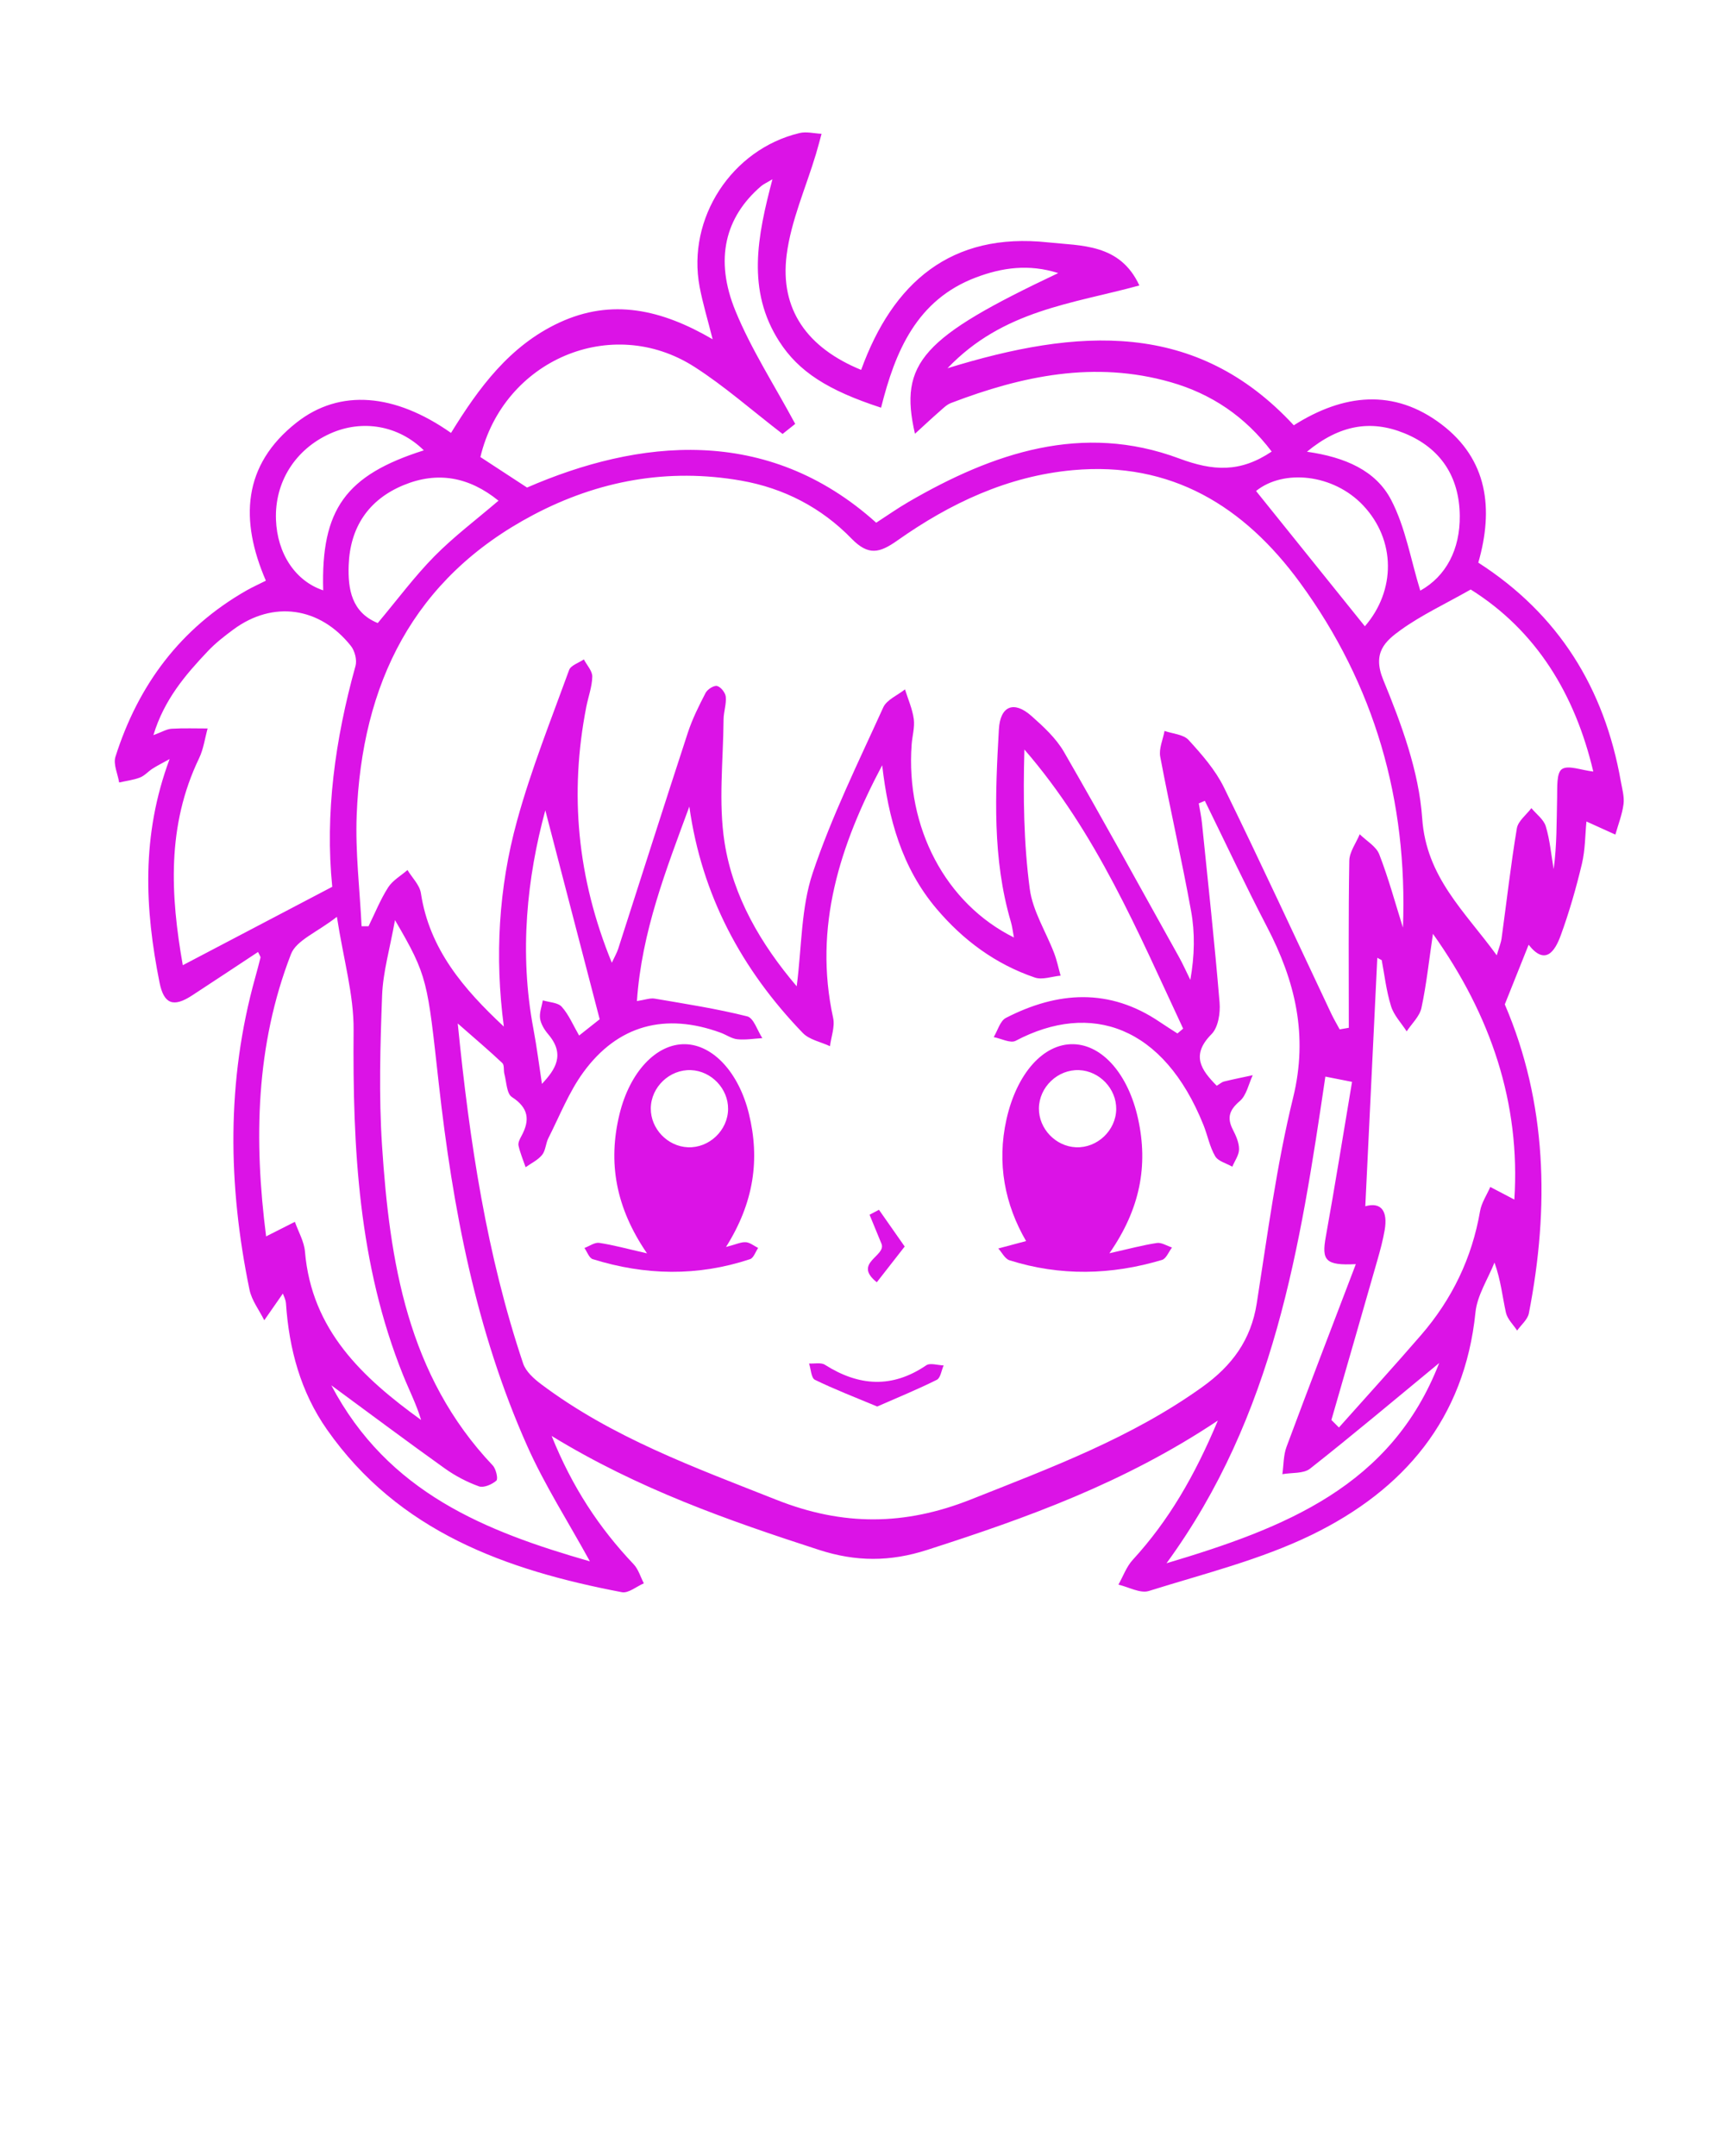 <svg viewBox="0 0 100 125" fill="#DB13E6" enable-background="new 0 0 100 100" xml:space="preserve"><g><path fill-rule="evenodd" clip-rule="evenodd" d="M70.6,82.361c-5.443,3.633-11.104,5.651-16.854,7.501   c-2.145,0.69-4.119,0.692-6.263-0.002c-5.278-1.71-10.491-3.539-15.504-6.607c1.189,2.958,2.753,5.33,4.753,7.438   c0.277,0.293,0.398,0.734,0.592,1.107c-0.425,0.183-0.893,0.586-1.27,0.515c-6.718-1.281-12.944-3.502-17.097-9.428   c-1.532-2.186-2.201-4.676-2.379-7.317c-0.016-0.233-0.144-0.459-0.18-0.57c-0.351,0.504-0.714,1.026-1.078,1.549   c-0.293-0.59-0.729-1.151-0.857-1.775c-1.248-6.054-1.344-12.097,0.334-18.102c0.107-0.384,0.209-0.77,0.306-1.157   c0.009-0.037-0.037-0.087-0.144-0.319c-1.29,0.851-2.554,1.691-3.825,2.521c-1.084,0.708-1.635,0.503-1.886-0.752   c-0.853-4.267-1.07-8.517,0.584-12.954c-0.458,0.255-0.731,0.39-0.987,0.554c-0.251,0.161-0.461,0.412-0.73,0.516   c-0.383,0.147-0.803,0.196-1.207,0.288c-0.082-0.5-0.352-1.059-0.216-1.489c1.318-4.159,3.766-7.456,7.6-9.644   c0.343-0.195,0.705-0.357,1.121-0.566c-1.51-3.493-1.367-6.704,1.791-9.178c2.504-1.963,5.687-1.681,8.942,0.61   c1.604-2.603,3.389-5.051,6.271-6.393c3.06-1.425,5.94-0.76,8.896,0.964c-0.29-1.152-0.576-2.088-0.756-3.044   c-0.747-3.964,1.859-7.975,5.794-8.913c0.399-0.095,0.85,0.024,1.276,0.044c-0.108,0.394-0.209,0.79-0.327,1.181   c-0.584,1.946-1.444,3.856-1.697,5.844c-0.402,3.158,1.194,5.382,4.319,6.663c1.831-5.053,5.202-8.003,10.841-7.393   c1.911,0.207,4.164,0.062,5.287,2.498c-3.871,1.063-7.903,1.423-11.122,4.799c7.543-2.326,14.402-2.823,20.075,3.308   c2.875-1.826,5.805-2.148,8.56-0.057c2.676,2.032,3.035,4.888,2.136,8.02c4.664,2.997,7.309,7.288,8.26,12.668   c0.078,0.442,0.213,0.901,0.159,1.332c-0.077,0.6-0.308,1.179-0.473,1.768c-0.503-0.228-1.006-0.456-1.677-0.76   c-0.076,0.766-0.067,1.638-0.264,2.46c-0.334,1.401-0.733,2.794-1.227,4.146c-0.344,0.943-0.906,1.757-1.86,0.54   c-0.463,1.158-0.899,2.248-1.382,3.457c2.444,5.691,2.597,11.75,1.396,17.909c-0.071,0.365-0.447,0.67-0.681,1.003   c-0.224-0.345-0.565-0.663-0.649-1.039c-0.206-0.923-0.292-1.873-0.664-2.905c-0.38,0.961-1.001,1.897-1.102,2.887   c-0.627,6.194-4.173,10.308-9.487,12.897c-2.975,1.449-6.266,2.261-9.447,3.258c-0.5,0.157-1.172-0.231-1.764-0.367   c0.272-0.484,0.465-1.041,0.831-1.439C67.739,88.176,69.247,85.59,70.6,82.361z M51.141,44.368   c-2.442,4.611-3.995,9.364-2.843,14.65c0.111,0.508-0.114,1.09-0.183,1.638c-0.532-0.249-1.195-0.371-1.576-0.766   c-3.542-3.674-5.859-7.983-6.578-13.127c-1.342,3.656-2.763,7.251-3.038,11.277c0.461-0.069,0.76-0.188,1.031-0.142   c1.796,0.307,3.601,0.586,5.365,1.029c0.374,0.094,0.587,0.824,0.875,1.262c-0.483,0.028-0.973,0.113-1.448,0.065   c-0.333-0.033-0.642-0.261-0.97-0.38c-3.206-1.173-5.966-0.446-7.961,2.297c-0.839,1.153-1.373,2.53-2.025,3.815   c-0.157,0.308-0.157,0.718-0.364,0.973c-0.242,0.3-0.63,0.481-0.956,0.714c-0.143-0.417-0.317-0.826-0.411-1.254   c-0.037-0.168,0.079-0.391,0.173-0.563c0.503-0.927,0.408-1.628-0.558-2.253c-0.305-0.198-0.309-0.872-0.434-1.332   c-0.057-0.211,0.007-0.518-0.12-0.638c-0.76-0.718-1.559-1.394-2.584-2.294c0.69,6.928,1.683,13.428,3.79,19.711   c0.156,0.466,0.621,0.884,1.038,1.197c4.125,3.103,8.909,4.832,13.653,6.711c3.845,1.523,7.43,1.5,11.262-0.021   c4.648-1.844,9.311-3.576,13.421-6.523c1.718-1.232,2.82-2.718,3.154-4.844c0.627-3.991,1.149-8.017,2.109-11.931   c0.886-3.611,0.122-6.76-1.513-9.9c-1.254-2.409-2.406-4.871-3.604-7.309c-0.117,0.05-0.234,0.1-0.352,0.15   c0.063,0.381,0.147,0.76,0.186,1.144c0.354,3.466,0.731,6.93,1.02,10.401c0.051,0.606-0.078,1.441-0.465,1.831   c-1.21,1.218-0.611,2.071,0.301,2.994c0.171-0.102,0.29-0.214,0.427-0.248c0.55-0.134,1.106-0.245,1.66-0.364   c-0.241,0.511-0.36,1.167-0.752,1.501c-0.609,0.519-0.754,0.968-0.398,1.661c0.181,0.351,0.358,0.753,0.356,1.131   c-0.001,0.338-0.25,0.675-0.391,1.013c-0.341-0.198-0.821-0.314-0.994-0.61c-0.321-0.55-0.439-1.215-0.681-1.816   c-2.301-5.729-6.522-7.176-10.884-4.875c-0.303,0.16-0.844-0.132-1.273-0.213c0.231-0.381,0.371-0.94,0.708-1.114   c3.004-1.545,6.003-1.745,8.928,0.242c0.334,0.227,0.677,0.44,1.015,0.66c0.11-0.093,0.221-0.187,0.331-0.28   c-2.625-5.613-5.017-11.354-9.203-16.183c-0.076,2.739-0.04,5.429,0.311,8.078c0.17,1.285,0.941,2.488,1.417,3.737   c0.16,0.418,0.249,0.863,0.371,1.296c-0.501,0.046-1.059,0.259-1.494,0.11c-2.272-0.774-4.146-2.156-5.696-3.986   C52.27,50.299,51.498,47.446,51.141,44.368z M29.208,59.519c-0.534-4.054-0.303-8.043,0.763-11.924   c0.815-2.97,1.967-5.848,3.021-8.749c0.099-0.272,0.562-0.414,0.855-0.615c0.173,0.333,0.494,0.668,0.488,0.998   c-0.012,0.587-0.232,1.167-0.347,1.754c-0.984,5.032-0.53,9.918,1.48,14.836c0.174-0.375,0.296-0.581,0.367-0.802   c1.345-4.175,2.671-8.357,4.036-12.526c0.262-0.801,0.643-1.568,1.033-2.318c0.108-0.208,0.48-0.445,0.667-0.4   c0.214,0.051,0.481,0.39,0.503,0.624c0.041,0.432-0.125,0.878-0.128,1.319c-0.018,2.378-0.306,4.803,0.057,7.125   c0.493,3.155,2.108,5.9,4.183,8.343c0.295-2.282,0.249-4.55,0.928-6.574c1.102-3.286,2.651-6.426,4.087-9.593   c0.203-0.448,0.831-0.704,1.263-1.048c0.177,0.572,0.43,1.135,0.509,1.721c0.064,0.481-0.09,0.99-0.125,1.488   c-0.344,4.8,1.962,9.203,5.931,11.176c-0.067-0.352-0.097-0.637-0.177-0.907c-1.081-3.667-0.907-7.417-0.696-11.159   c0.077-1.363,0.871-1.676,1.877-0.787c0.706,0.624,1.439,1.299,1.901,2.101c2.267,3.928,4.449,7.904,6.654,11.866   c0.243,0.436,0.445,0.895,0.667,1.344c0.25-1.417,0.273-2.727,0.044-3.99c-0.542-2.993-1.226-5.959-1.789-8.948   c-0.088-0.466,0.158-0.996,0.249-1.496c0.474,0.166,1.095,0.198,1.394,0.524c0.769,0.842,1.553,1.736,2.049,2.749   c2.127,4.341,4.151,8.733,6.216,13.105c0.149,0.316,0.329,0.618,0.494,0.926c0.177-0.03,0.353-0.061,0.53-0.092   c0-3.229-0.028-6.458,0.028-9.687c0.009-0.515,0.394-1.023,0.604-1.535c0.389,0.384,0.953,0.7,1.133,1.165   c0.538,1.385,0.926,2.828,1.373,4.248c0.283-7.364-1.636-14.072-5.969-20.001c-3.233-4.425-7.463-7.041-13.166-6.521   c-3.782,0.344-7.119,1.922-10.173,4.078c-1.032,0.729-1.681,0.896-2.661-0.112c-1.74-1.791-3.92-2.925-6.399-3.359   c-4.237-0.743-8.27-0.006-12.042,1.984c-6.982,3.685-9.947,9.811-10.243,17.421c-0.083,2.136,0.18,4.287,0.284,6.43   c0.134,0,0.269,0.001,0.403,0.001c0.371-0.754,0.686-1.545,1.136-2.25c0.261-0.408,0.74-0.677,1.122-1.009   c0.269,0.445,0.706,0.866,0.778,1.341C24.894,55.038,26.882,57.345,29.208,59.519z M73.721,26.181   c-1.538-2.035-3.497-3.35-5.862-4.025c-4.39-1.254-8.599-0.372-12.729,1.21c-0.258,0.099-0.474,0.323-0.69,0.512   c-0.422,0.368-0.831,0.752-1.399,1.271c-0.946-4.119,0.437-5.591,8.306-9.316c-1.706-0.541-3.251-0.318-4.752,0.246   c-3.462,1.3-4.704,4.308-5.518,7.558c-3.099-1.007-4.78-2.098-5.897-3.833c-1.915-2.974-1.271-6.108-0.4-9.412   c-0.344,0.208-0.523,0.285-0.664,0.406c-2.072,1.784-2.711,4.23-1.48,7.23c0.916,2.233,2.252,4.293,3.464,6.549   c-0.219,0.174-0.59,0.469-0.733,0.583c-1.806-1.387-3.37-2.776-5.11-3.89c-4.808-3.08-11.069-0.387-12.408,5.229   c0.913,0.597,1.818,1.188,2.705,1.768c6.42-2.789,13.893-3.672,20.241,2.039c0.615-0.398,1.226-0.829,1.869-1.203   c4.91-2.854,10.085-4.611,15.693-2.522C70.324,27.314,71.885,27.412,73.721,26.181z M19.261,51.414   c-0.426-4.227,0.161-8.543,1.348-12.804c0.095-0.342-0.04-0.874-0.267-1.159c-1.804-2.274-4.519-2.644-6.805-0.959   c-0.521,0.384-1.041,0.789-1.483,1.256c-1.306,1.379-2.54,2.817-3.161,4.874c0.499-0.182,0.771-0.354,1.052-0.371   c0.694-0.042,1.394-0.015,2.091-0.016c-0.16,0.577-0.238,1.194-0.494,1.726c-1.885,3.917-1.659,7.95-0.945,12   C13.511,54.432,16.276,52.98,19.261,51.414z M80.099,55.667c-0.181-0.095-0.218-0.115-0.256-0.135   c-0.232,4.817-0.465,9.634-0.695,14.404c0.939-0.264,1.307,0.299,1.124,1.375c-0.101,0.589-0.258,1.171-0.423,1.747   c-0.883,3.091-1.777,6.18-2.667,9.269c0.146,0.146,0.292,0.291,0.437,0.436c1.589-1.786,3.2-3.553,4.763-5.361   c1.793-2.075,2.95-4.461,3.418-7.182c0.084-0.487,0.39-0.937,0.593-1.403c0.479,0.251,0.959,0.503,1.395,0.731   c0.359-5.573-1.346-10.666-4.719-15.407c-0.229,1.543-0.375,2.936-0.667,4.297c-0.105,0.491-0.56,0.908-0.855,1.358   c-0.312-0.484-0.745-0.932-0.908-1.462C80.362,57.44,80.257,56.493,80.099,55.667z M34.197,90.524   c-1.268-2.31-2.622-4.419-3.631-6.683c-2.979-6.68-4.324-13.798-5.129-21.011c-0.667-5.975-0.623-6.206-2.539-9.485   c-0.295,1.655-0.696,3.005-0.747,4.369c-0.108,2.894-0.193,5.804-0.005,8.689c0.441,6.75,1.472,13.341,6.419,18.56   c0.19,0.201,0.321,0.78,0.21,0.879c-0.251,0.224-0.735,0.432-1.011,0.333c-0.696-0.25-1.377-0.609-1.981-1.04   c-2.135-1.524-4.236-3.098-6.576-4.818C22.497,86.564,28.177,88.795,34.197,90.524z M92.364,44.733   c-1.056-4.481-3.306-8.173-7.105-10.554c-1.492,0.845-2.845,1.477-4.038,2.332c-0.915,0.656-1.683,1.325-1.031,2.91   c1.055,2.564,2.068,5.302,2.256,8.025c0.237,3.425,2.46,5.381,4.322,7.941c0.132-0.455,0.244-0.716,0.281-0.987   c0.292-2.125,0.532-4.258,0.884-6.373c0.071-0.426,0.551-0.784,0.843-1.173c0.288,0.349,0.715,0.656,0.835,1.056   c0.241,0.799,0.313,1.649,0.456,2.478c0.19-1.384,0.168-2.771,0.201-4.155c0.014-0.572-0.044-1.416,0.276-1.639   C90.906,44.343,91.656,44.653,92.364,44.733z M15.427,71.683c0.675-0.341,1.171-0.592,1.668-0.844   c0.202,0.575,0.535,1.139,0.584,1.726c0.386,4.557,3.333,7.305,6.733,9.762c-0.273-0.914-0.7-1.742-1.046-2.604   c-2.587-6.434-2.925-13.175-2.868-20.003c0.017-2.035-0.582-4.075-0.968-6.564c-1.15,0.9-2.349,1.357-2.66,2.159   C14.821,60.601,14.71,66.096,15.427,71.683z M76.833,62.419c-1.461,9.867-2.956,19.649-9.21,28.215   c6.878-2.05,13.035-4.462,15.808-11.609c-2.552,2.104-4.986,4.155-7.485,6.124c-0.382,0.301-1.063,0.223-1.606,0.321   c0.076-0.531,0.059-1.097,0.242-1.588c1.295-3.484,2.631-6.953,4.017-10.59c-1.778,0.091-1.987-0.225-1.742-1.584   c0.537-2.981,1.016-5.974,1.522-8.984C77.679,62.586,77.262,62.504,76.833,62.419z M21.898,36.123   c1.158-1.381,2.14-2.711,3.289-3.875c1.13-1.145,2.431-2.122,3.711-3.219c-1.706-1.381-3.529-1.715-5.497-0.904   c-2.053,0.846-3.114,2.467-3.188,4.658C20.167,34.157,20.378,35.501,21.898,36.123z M75.764,26.19   c2.224,0.316,3.998,1.095,4.883,2.795c0.83,1.594,1.135,3.461,1.688,5.259c1.492-0.831,2.31-2.386,2.289-4.347   c-0.024-2.25-1.099-3.917-3.209-4.778C79.462,24.323,77.651,24.635,75.764,26.19z M24.569,26.11   c-1.454-1.44-3.564-1.815-5.438-0.968c-2.019,0.914-3.211,2.808-3.133,4.981c0.071,1.982,1.129,3.567,2.738,4.104   C18.603,29.537,20.031,27.55,24.569,26.11z M79.123,36.311c1.793-2.07,1.804-4.993-0.106-7.014   c-1.722-1.821-4.608-2.114-6.203-0.83C74.924,31.092,77.035,33.716,79.123,36.311z M31.612,46.98   c-1.053,3.878-1.529,8.229-0.689,12.676c0.198,1.05,0.33,2.113,0.494,3.185c0.765-0.818,1.369-1.689,0.371-2.868   c-0.221-0.26-0.43-0.593-0.479-0.917c-0.051-0.336,0.098-0.703,0.16-1.057c0.375,0.116,0.873,0.122,1.097,0.373   c0.41,0.46,0.658,1.065,1.006,1.666c0.599-0.474,1.061-0.84,1.192-0.944C33.645,54.795,32.587,50.731,31.612,46.98z"/><path fill-rule="evenodd" clip-rule="evenodd" d="M42.087,72.298c0.592-0.154,0.876-0.297,1.149-0.278   c0.245,0.018,0.477,0.216,0.715,0.334c-0.154,0.223-0.264,0.581-0.47,0.649c-3.035,1.009-6.086,0.948-9.121-0.001   c-0.208-0.065-0.322-0.424-0.48-0.646c0.288-0.107,0.593-0.337,0.859-0.297c0.826,0.124,1.637,0.35,2.768,0.607   c-1.817-2.653-2.275-5.268-1.595-8.065c0.598-2.462,2.145-4.098,3.812-4.061c1.616,0.037,3.105,1.646,3.689,4.025   C44.063,67.214,43.709,69.719,42.087,72.298z M42.208,64.298c0.01-1.178-0.967-2.203-2.148-2.254   c-1.236-0.053-2.323,0.979-2.333,2.218c-0.01,1.178,0.967,2.203,2.148,2.254C41.111,66.569,42.198,65.537,42.208,64.298z"/><path fill-rule="evenodd" clip-rule="evenodd" d="M64.314,72.661c1.117-0.25,1.927-0.471,2.751-0.595   c0.273-0.041,0.583,0.167,0.877,0.262c-0.19,0.247-0.335,0.646-0.578,0.719c-2.94,0.881-5.9,0.95-8.844,0.021   c-0.262-0.083-0.434-0.449-0.648-0.684c0.503-0.134,1.006-0.268,1.611-0.43c-1.222-2.101-1.711-4.501-1.135-7.066   c0.595-2.649,2.138-4.391,3.88-4.348c1.691,0.042,3.184,1.756,3.747,4.324C66.573,67.581,66.093,70.104,64.314,72.661z    M64.708,64.298c0.01-1.178-0.967-2.203-2.148-2.254c-1.236-0.053-2.322,0.979-2.333,2.218c-0.01,1.178,0.967,2.203,2.148,2.254   C63.611,66.569,64.698,65.537,64.708,64.298z"/><path fill-rule="evenodd" clip-rule="evenodd" d="M50.852,81.547c-1.283-0.537-2.472-0.992-3.612-1.55   c-0.215-0.105-0.23-0.619-0.338-0.944c0.31,0.019,0.689-0.073,0.918,0.073c1.962,1.244,3.891,1.382,5.873,0.033   c0.229-0.156,0.668-0.004,1.01,0.005c-0.127,0.287-0.177,0.725-0.394,0.834C53.22,80.543,52.087,81.004,50.852,81.547z"/><path fill-rule="evenodd" clip-rule="evenodd" d="M52.446,72.271c-0.397,0.51-0.967,1.24-1.617,2.072   c-1.419-1.132,0.577-1.513,0.269-2.239c-0.23-0.559-0.459-1.117-0.689-1.675c0.182-0.097,0.364-0.193,0.545-0.289   C51.407,70.787,51.859,71.434,52.446,72.271z"/></g></svg>